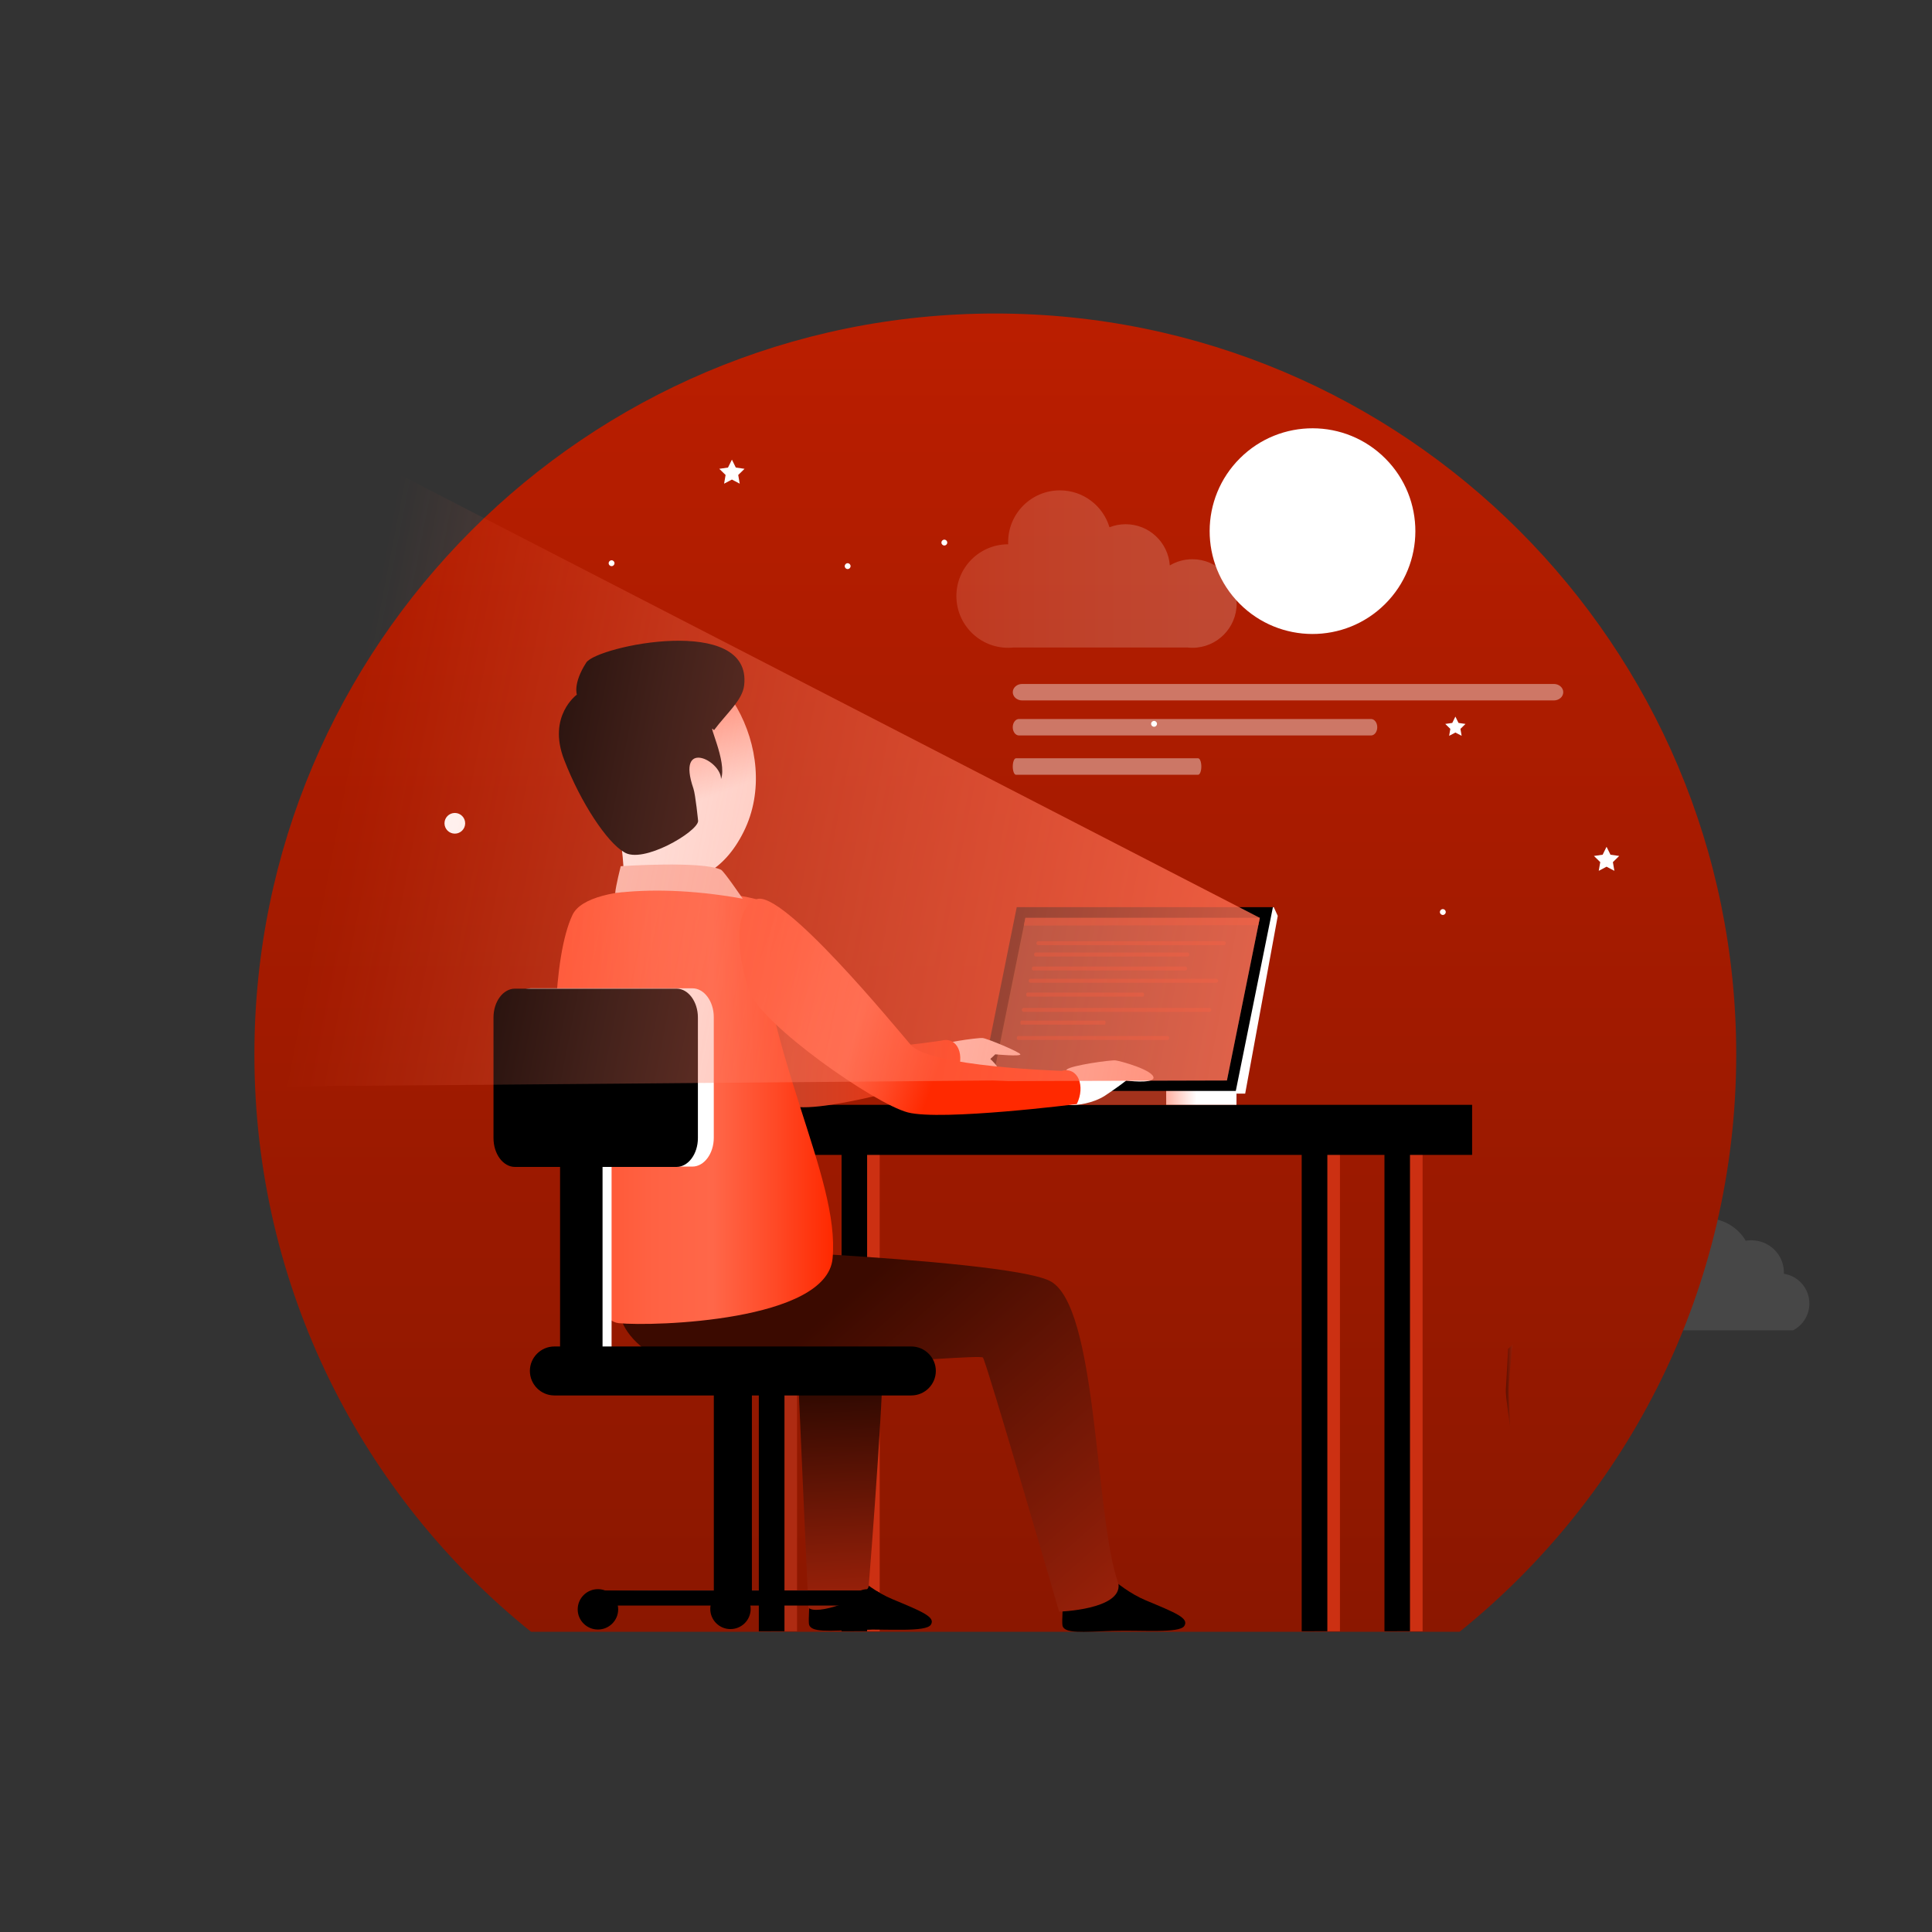<svg id="SvgjsSvg1001" width="360" height="360" xmlns="http://www.w3.org/2000/svg" version="1.1" xmlns:xlink="http://www.w3.org/1999/xlink" xmlns:svgjs="http://svgjs.com/svgjs"><rect width="100%" height="100%" fill="#333333" stroke="none"/><defs id="SvgjsDefs1002"></defs><g id="SvgjsG1008" transform="matrix(0.917,0,0,0.917,16.012,15.093)"><svg xmlns="http://www.w3.org/2000/svg" enable-background="new 0 0 800 600" viewBox="0 0 800 600" width="360" height="360"><path fill="#ffffff" d="M690.59,464.13h80.29c4.36-2.25,7.35-6.82,7.35-12.09c0-6.82-5.01-12.47-11.53-13.44	c0.01-0.22,0.02-0.44,0.02-0.67c0-7.98-6.6-14.45-14.74-14.45c-0.85,0-1.68,0.07-2.5,0.21c-3.51-6.09-10.36-10.22-18.23-10.22
	c-9.17,0-16.95,5.61-19.68,13.39c-0.86-0.17-1.75-0.27-2.65-0.27c-7.82,0-14.16,6.73-14.16,15.03c0,0.93,0.08,1.85,0.23,2.73
	c-5.92,0.38-10.6,4.91-10.6,10.45C684.39,458.87,686.91,462.39,690.59,464.13z" opacity=".1" class="colorfff svgShape"></path><linearGradient id="a" x1="410.635" x2="410.635" y1="-1.336" y2="600.908" gradientUnits="userSpaceOnUse"><stop offset="0" stop-color="#bb1e00" class="stopColor70b svgShape"></stop><stop offset="1" stop-color="#8b1700" class="stopColor00008b svgShape"></stop><stop offset="1" stop-color="#000000" class="stopColor000000 svgShape"></stop></linearGradient><path fill="url(#a)" d="M745.2,339.56C745.2,154.79,595.41,5,410.63,5C225.86,5,76.07,154.79,76.07,339.56
				c0,105.4,48.76,199.4,124.93,260.72h419.27C696.44,538.96,745.2,444.96,745.2,339.56z"></path><path fill="#ffffff" d="M503.67,209.55c0,2.06-0.65,3.72-1.45,3.72h-82.25c-0.8,0-1.45-1.67-1.45-3.72l0,0c0-2.06,0.65-3.72,1.45-3.72
		h82.25C503.02,205.83,503.67,207.5,503.67,209.55L503.67,209.55z" opacity=".4" class="colorfff svgShape"></path><defs><filter id="b" width="422" height="307" x="200" y="294" filterUnits="userSpaceOnUse"><feColorMatrix values="1 0 0 0 0  0 1 0 0 0  0 0 1 0 0  0 0 0 1 0"></feColorMatrix></filter></defs><path fill="#ffffff" d="M667.1 175.99c0 2.06-1.9 3.72-4.24 3.72h-240.1c-2.34 0-4.24-1.67-4.24-3.72l0 0c0-2.06 1.9-3.72 4.24-3.72h240.1C665.2 172.27 667.1 173.94 667.1 175.99L667.1 175.99zM583.11 191.81c0 2.06-1.26 3.72-2.81 3.72H421.32c-1.55 0-2.81-1.67-2.81-3.72l0 0c0-2.06 1.26-3.72 2.81-3.72H580.3C581.85 188.09 583.11 189.75 583.11 191.81L583.11 191.81z" opacity=".4" class="colorfff svgShape"></path><polygon fill="#ffffff" fill-rule="evenodd" points="300.72 582.47 300.72 581.61 355.79 581.61" clip-rule="evenodd" class="colorfff svgShape"></polygon><polygon fill="#ffffff" fill-rule="evenodd" points="283.53 582.47 236.15 581.61 283.53 581.61" clip-rule="evenodd" class="colorfff svgShape"></polygon><linearGradient id="d" x1="641.158" x2="644.282" y1="489.084" y2="489.084" gradientUnits="userSpaceOnUse"><stop offset=".041" stop-color="#601000" class="stopColor100060 svgShape"></stop><stop offset="1" stop-color="#962009" class="stopColor090e96 svgShape"></stop></linearGradient><path fill="url(#d)" d="M643.13,507.56c0,0-2.16-13.67-1.95-16.61c0.21-2.94,1.02-18.47,1.02-18.47l2.09-1.86c0,0-2.06,17.3-1.8,22.41
	C642.74,498.13,643.13,507.56,643.13,507.56z"></path><rect width="11.58" height="228.24" x="554.68" y="371.79" fill="#cc3012" fill-rule="evenodd" clip-rule="evenodd" class="color1289cc svgShape"></rect><rect width="11.58" height="228.24" x="548.99" y="371.79" fill-rule="evenodd" clip-rule="evenodd" fill="#000000" class="color000 svgShape"></rect><rect width="11.53" height="228.24" x="592.05" y="371.79" fill="#cc3012" fill-rule="evenodd" clip-rule="evenodd" class="color1289cc svgShape"></rect><rect width="11.53" height="228.24" x="586.36" y="371.79" fill-rule="evenodd" clip-rule="evenodd" fill="#000000" class="color000 svgShape"></rect><rect width="11.58" height="228.24" x="309.53" y="371.79" fill="#ae2b12" fill-rule="evenodd" clip-rule="evenodd" class="color125cae svgShape"></rect><rect width="11.58" height="228.24" x="303.85" y="371.79" fill-rule="evenodd" clip-rule="evenodd" fill="#000000" class="color000 svgShape"></rect><rect width="11.53" height="228.24" x="346.9" y="371.79" fill="#cc3012" fill-rule="evenodd" clip-rule="evenodd" class="color1289cc svgShape"></rect><rect width="11.53" height="228.24" x="341.22" y="371.79" fill-rule="evenodd" clip-rule="evenodd" fill="#000000" class="color000 svgShape"></rect><rect width="364.45" height="22.61" x="261.49" y="362.32" fill-rule="evenodd" clip-rule="evenodd" fill="#000000" class="color000 svgShape"></rect><linearGradient id="e" x1="407.438" x2="538.178" y1="318.561" y2="318.561" gradientUnits="userSpaceOnUse"><stop offset="0" stop-color="#ffb0a1" class="stopColora1baff svgShape"></stop><stop offset=".433" stop-color="#ffffff" class="stopColorfff svgShape"></stop></linearGradient><polygon fill="url(#e)" fill-rule="evenodd" points="424.23 280.97 536.39 273.07 538.18 277 523.47 357.25 518.3 357.25 407.44 364.05" clip-rule="evenodd"></polygon><polygon fill-rule="evenodd" points="420.31 273.07 535.99 273.07 519.2 356.2 403.51 356.2" clip-rule="evenodd" fill="#000000" class="color000 svgShape"></polygon><linearGradient id="f" x1="487.791" x2="519.543" y1="359.186" y2="359.186" gradientUnits="userSpaceOnUse"><stop offset="0" stop-color="#ffb0a1" class="stopColora1baff svgShape"></stop><stop offset=".433" stop-color="#ffffff" class="stopColorfff svgShape"></stop></linearGradient><rect width="31.75" height="6.26" x="487.79" y="356.05" fill="url(#f)" fill-rule="evenodd" clip-rule="evenodd"></rect><rect width="106.94" height="6.26" x="380.85" y="356.05" fill="#a3321c" fill-rule="evenodd" clip-rule="evenodd" class="color431ca3 svgShape"></rect><polygon fill="#592f27" fill-rule="evenodd" points="424.23 277.89 409.37 351.33 515.22 351.33 530.08 277.89" clip-rule="evenodd" class="color3f2759 svgShape"></polygon><path fill="#ffffff" fill-rule="evenodd" d="M443.71 362.32c3.58.44 11.13-.7 16.5-4.17 5.32-3.48 9.54-6.78 9.54-6.78s11.59 1.51 12.33-1.14c.32-3.54-15.02-7.73-17.15-7.98-2.19-.25-20.17 2.28-22.01 4.12C441.08 348.2 443.71 362.32 443.71 362.32zM383.78 352.23c3.58.45 11.13-.69 16.45-4.17 5.32-3.48 10.39-8.55 10.39-8.55s11.58 1.09 11.33 0c-.3-1.04-14.81-7.11-17-7.35-2.14-.25-20.17 2.29-22.01 4.13C381.1 338.11 383.78 352.23 383.78 352.23z" clip-rule="evenodd" class="colorfff svgShape"></path><path fill="#ffffff" fill-rule="evenodd" d="M404.8,338.22c1.14,1.44,8.4,6.86,7.01,8.94c-1.39,2.14-4.72,3.03-8.35,0.4c-3.63-2.63-5.91-5.72-4.92-6.76
		C399.54,339.76,404.8,338.22,404.8,338.22z" clip-rule="evenodd" class="colorfff svgShape"></path><linearGradient id="g" x1="242.597" x2="394.824" y1="314.881" y2="314.881" gradientUnits="userSpaceOnUse"><stop offset="0" stop-color="#411a13" class="stopColor311341 svgShape"></stop><stop offset=".23" stop-color="#c22f13" class="stopColor3113c2 svgShape"></stop><stop offset=".348" stop-color="#c53418" class="stopColor2f18c5 svgShape"></stop><stop offset=".493" stop-color="#cc4227" class="stopColor2927cc svgShape"></stop><stop offset=".652" stop-color="#d83d1f" class="stopColor1f40d8 svgShape"></stop><stop offset=".822" stop-color="#e93512" class="stopColor1263e9 svgShape"></stop><stop offset=".998" stop-color="#ff2900" class="stopColor008fff svgShape"></stop><stop offset="1" stop-color="#ff2900" class="stopColor0090ff svgShape"></stop></linearGradient><path fill="url(#g)" fill-rule="evenodd" d="M250.31,266.61c-11.03,4.47-8.4,25.74-3.38,41c4.97,15.26,56.5,51.28,71.76,55.26
		c15.26,3.93,74.44-14.56,74.44-14.56c4.02-8.2,0.55-16.9-6.76-15.01c0,0-57.69,9.04-66.34-0.94
		C313.07,324.35,261.99,261.89,250.31,266.61z" clip-rule="evenodd"></path><linearGradient id="h" x1="260.194" x2="287.175" y1="196.16" y2="267.796" gradientUnits="userSpaceOnUse"><stop offset="0" stop-color="#ffb0a1" class="stopColora1baff svgShape"></stop><stop offset=".433" stop-color="#ffffff" class="stopColorfff svgShape"></stop></linearGradient><path fill="url(#h)" fill-rule="evenodd" d="M297.02,238.98c-18.04,36.32-55.11,24.2-63.85-10.53c-8.75-34.69-11.03-64.65,19.38-69.92
		C285.59,152.81,315.11,202.65,297.02,238.98z" clip-rule="evenodd"></path><path fill="#ffffff" fill-rule="evenodd" d="M240.57,239.78c3.43,10.78,2.38,39.7,2.38,39.7s48.8,14.21,47.31,7.65c-5.96-26.59-8.99-49.84-14.46-54.71
		C271.28,228.44,260.15,241.81,240.57,239.78z" clip-rule="evenodd" class="colorfff svgShape"></path><path fill-rule="evenodd" d="M340,567.15c0,0,10.48,12.67,24.05,18.34c13.57,5.67,19.68,8.1,17.49,11.58c-2.19,3.48-19.58,1.84-32.7,2.29
		c-13.07,0.45-21.91,1.44-22.36-2.73c-0.45-4.12,1.64-27.03,1.64-27.03L340,567.15z" clip-rule="evenodd" fill="#000000" class="color000 svgShape"></path><linearGradient id="i" x1="340.829" x2="345.481" y1="474.88" y2="581.868" gradientUnits="userSpaceOnUse"><stop offset=".041" stop-color="#220600" class="stopColor100022 svgShape"></stop><stop offset="1" stop-color="#962009" class="stopColor090e96 svgShape"></stop></linearGradient><path fill="url(#i)" fill-rule="evenodd" d="M320.92,468.56c0.5,14.21,5.32,120.78,5.32,120.78c3.37,3.89,25.65-4.1,27.21-9.51
		c0,0,9.56-118.63,5.83-119.18C355.61,460.16,320.92,468.56,320.92,468.56z" clip-rule="evenodd"></path><path fill-rule="evenodd" d="M454.5,567.65c0,0,10.49,12.67,24,18.39c13.57,5.67,19.68,8.05,17.49,11.58c-2.19,3.48-19.58,1.79-32.65,2.24
		c-13.12,0.45-21.96,1.44-22.41-2.68c-0.45-4.17,1.64-27.08,1.64-27.08L454.5,567.65z" clip-rule="evenodd" fill="#000000" class="color000 svgShape"></path><linearGradient id="j" x1="334.145" x2="458.197" y1="446.239" y2="587.658" gradientUnits="userSpaceOnUse"><stop offset=".041" stop-color="#3b0a00" class="stopColor10003b svgShape"></stop><stop offset="1" stop-color="#962009" class="stopColor090e96 svgShape"></stop></linearGradient><path fill="url(#j)" fill-rule="evenodd" d="M248.62,425.67c-1.59,11.08-18.44,28.43,2.09,45.77c20.52,17.34,152.66,2.68,154.35,5.02
		c1.69,2.29,34.39,114.72,34.39,114.72s28.29-0.89,26.81-12.47c-10.92-30.16-9.12-126.45-31.23-136.99
		C412.95,431.19,248.62,425.67,248.62,425.67z" clip-rule="evenodd"></path><linearGradient id="k" x1="211.814" x2="337.41" y1="363.16" y2="363.16" gradientUnits="userSpaceOnUse"><stop offset="0" stop-color="#ff5433" class="stopColor7633ff svgShape"></stop><stop offset=".159" stop-color="#ff5837" class="stopColor7137ff svgShape"></stop><stop offset=".353" stop-color="#ff6243" class="stopColor6243ff svgShape"></stop><stop offset=".568" stop-color="#ff6749" class="stopColor4957ff svgShape"></stop><stop offset=".794" stop-color="#ff4926" class="stopColor2672ff svgShape"></stop><stop offset="1" stop-color="#ff2900" class="stopColor0090ff svgShape"></stop></linearGradient><path fill="url(#k)" fill-rule="evenodd" d="M302.78,269.49c-18.93-5.02-75.51-9.07-83.09,7.11c-17.6,37.57-3.59,181.93,20.91,184.31
		c15.75,1.54,93.93-0.85,96.56-29.22C340.6,394.37,306.06,340.4,302.78,269.49z" clip-rule="evenodd"></path><rect width="19.18" height="95.21" x="218.18" y="387.29" fill="#ffffff" fill-rule="evenodd" clip-rule="evenodd" class="colorfff svgShape"></rect><rect width="19.18" height="95.21" x="214.1" y="386.52" fill-rule="evenodd" clip-rule="evenodd" fill="#000000" class="color000 svgShape"></rect><linearGradient id="l" x1="299.975" x2="445.298" y1="304.053" y2="355.219" gradientUnits="userSpaceOnUse"><stop offset="0" stop-color="#ff5433" class="stopColor7633ff svgShape"></stop><stop offset=".097" stop-color="#ff5837" class="stopColor7137ff svgShape"></stop><stop offset=".216" stop-color="#ff6243" class="stopColor6243ff svgShape"></stop><stop offset=".346" stop-color="#ff6749" class="stopColor4957ff svgShape"></stop><stop offset=".484" stop-color="#ff4926" class="stopColor2672ff svgShape"></stop><stop offset=".61" stop-color="#ff2900" class="stopColor0090ff svgShape"></stop></linearGradient><path fill="url(#l)" fill-rule="evenodd" d="M302.78,269.49c-11.03,4.47-8.45,25.79-3.43,41.05c5.02,15.21,56.55,51.23,71.81,55.21
		c15.26,3.93,76.28-3.77,76.28-3.77c3.98-8.2,0.55-16.9-6.81-15.01c0,0-59.53-1.74-68.18-11.73
		C365.55,327.23,314.41,264.77,302.78,269.49z" clip-rule="evenodd"></path><path fill-rule="evenodd" d="M283.6,193.16c-3.53-4.47,6.11,14.21,3.18,22.06c0.05-8.4-20.32-18.54-12.47,4.27
		c0.95,2.78,2.13,14.67,2.13,14.67c-0.2,4.9-25.26,19.7-33.53,14c-7.5-4.37-19.38-21.96-26.98-41.69
		c-7.65-19.73,5.76-29.37,5.76-29.37s-1.84-5.02,4.22-14.46c4.72-7.45,75.09-22.21,71.31,10.28
		C296.42,179.64,289.37,185.46,283.6,193.16z" clip-rule="evenodd" fill="#000000" class="color000 svgShape"></path><path fill="#ffffff" fill-rule="evenodd" d="M200.88,309.7h72.99c5.28,0,9.64,5.86,9.64,13.02v54.46c0,7.16-4.36,13.02-9.64,13.02h-72.99
		c-5.32,0-9.67-5.86-9.67-13.02v-54.46C191.21,315.56,195.56,309.7,200.88,309.7z" clip-rule="evenodd" class="colorfff svgShape"></path><path fill-rule="evenodd" d="M193.71,309.86h72.99c5.28,0,9.64,5.86,9.64,13.02v54.46c0,7.16-4.36,13.02-9.64,13.02h-72.99
		c-5.32,0-9.67-5.86-9.67-13.02v-54.46C184.03,315.72,188.39,309.86,193.71,309.86z" clip-rule="evenodd" fill="#000000" class="color000 svgShape"></path><rect width="17.19" height="97.05" x="283.53" y="486.65" fill-rule="evenodd" clip-rule="evenodd" fill="#000000" class="color000 svgShape"></rect><rect width="124.88" height="6.81" x="230.8" y="581.61" fill-rule="evenodd" clip-rule="evenodd" fill="#000000" class="color000 svgShape"></rect><path fill-rule="evenodd" d="M353.05 599.25c5.07 0 9.14-4.08 9.14-9.09 0-5.07-4.07-9.14-9.14-9.14-5.02 0-9.09 4.07-9.09 9.14C343.95 595.18 348.03 599.25 353.05 599.25zM291.02 599.05c5.07 0 9.14-4.08 9.14-9.09 0-5.07-4.08-9.14-9.14-9.14-5.02 0-9.09 4.07-9.09 9.14C281.92 594.97 286 599.05 291.02 599.05zM231.2 599.25c5.02 0 9.14-4.08 9.14-9.09 0-5.07-4.12-9.14-9.14-9.14-5.02 0-9.14 4.07-9.14 9.14C222.06 595.18 226.18 599.25 231.2 599.25zM211.5 471.44h161.2c6.11 0 11.08 4.97 11.08 11.03 0 6.11-4.97 11.08-11.08 11.08H211.5c-6.06 0-11.03-4.97-11.03-11.08C200.47 476.41 205.44 471.44 211.5 471.44z" clip-rule="evenodd" fill="#000000" class="color000 svgShape"></path><path fill="#fac6bc" fill-rule="evenodd" d="M238.99,266.69c0.25-3.18,2.5-12.13,2.5-12.13s36.57-2.49,45.27,1.59c1.36,0.64,9.81,13.09,9.81,13.09
		C273.51,265.06,253.78,264.86,238.99,266.69z" clip-rule="evenodd" class="colorbcd8fa svgShape"></path><polygon fill="#91311e" fill-rule="evenodd" points="424.23 277.89 530.08 277.89 529.41 281.18 423.53 281.38" clip-rule="evenodd" class="color1e8191 svgShape"></polygon><path fill="#91311e" fill-rule="evenodd" d="M514.68 289.33c0 .5-.4.9-.9.9h-83.69c-.5 0-.9-.4-.9-.9l0 0c0-.5.4-.9.9-.9h83.69C514.28 288.43 514.68 288.83 514.68 289.33L514.68 289.33zM498.24 294.44c0 .5-.33.9-.74.9h-68.61c-.41 0-.74-.4-.74-.9l0 0c0-.5.33-.9.74-.9h68.61C497.91 293.54 498.24 293.95 498.24 294.44L498.24 294.44zM497.22 300.76c0 .5-.33.9-.74.9h-68.61c-.41 0-.74-.4-.74-.9l0 0c0-.5.33-.9.74-.9h68.61C496.89 299.86 497.22 300.26 497.22 300.76L497.22 300.76zM511.27 306.29c0 .5-.4.9-.9.9h-83.78c-.5 0-.9-.4-.9-.9l0 0c0-.5.4-.9.9-.9h83.78C510.87 305.39 511.27 305.8 511.27 306.29L511.27 306.29zM508.17 319.46c0 .5-.4.9-.9.9h-83.78c-.5 0-.9-.4-.9-.9l0 0c0-.5.4-.9.9-.9h83.78C507.76 318.56 508.17 318.96 508.17 319.46L508.17 319.46zM477.84 312.54c0 .5-.25.9-.56.9h-52.15c-.31 0-.56-.4-.56-.9l0 0c0-.5.25-.9.56-.9h52.15C477.59 311.64 477.84 312.04 477.84 312.54L477.84 312.54zM460.41 325.2c0 .5-.18.9-.4.9h-37.65c-.22 0-.4-.4-.4-.9l0 0c0-.5.18-.9.4-.9H460C460.23 324.3 460.41 324.7 460.41 325.2L460.41 325.2zM489.15 332.14c0 .5-.32.9-.72.9h-67.4c-.4 0-.72-.4-.72-.9l0 0c0-.5.33-.9.72-.9h67.4C488.82 331.24 489.15 331.64 489.15 332.14L489.15 332.14z" clip-rule="evenodd" class="color1e8191 svgShape"></path><g fill="#000000" class="color000 svgShape"><path fill="#ffffff" d="M388.94 108.43c0 .73-.59 1.32-1.32 1.32-.73 0-1.32-.59-1.32-1.32 0-.73.59-1.32 1.32-1.32C388.35 107.11 388.94 107.7 388.94 108.43zM483.64 190.28c0 .73-.59 1.32-1.32 1.32s-1.33-.59-1.33-1.32c0-.73.59-1.32 1.33-1.32S483.64 189.54 483.64 190.28zM345.28 119.07c0 .73-.59 1.32-1.32 1.32-.73 0-1.32-.59-1.32-1.32 0-.73.59-1.33 1.32-1.33C344.69 117.75 345.28 118.34 345.28 119.07zM238.68 117.75c0 .73-.59 1.32-1.32 1.32-.73 0-1.32-.59-1.32-1.32 0-.73.59-1.32 1.32-1.32C238.09 116.42 238.68 117.02 238.68 117.75zM614.04 275.26c0 .73-.59 1.32-1.32 1.32s-1.33-.59-1.33-1.32.59-1.32 1.33-1.32S614.04 274.53 614.04 275.26z" class="colorfff svgShape"></path><polygon fill="#ffffff" points="618.39 187.01 619.8 189.87 622.95 190.32 620.67 192.55 621.21 195.69 618.39 194.21 615.57 195.69 616.1 192.55 613.82 190.32 616.98 189.87" class="colorfff svgShape"></polygon><polygon fill="#ffffff" points="291.7 70.98 293.46 74.55 297.4 75.12 294.55 77.9 295.22 81.83 291.7 79.97 288.17 81.83 288.84 77.9 285.99 75.12 289.93 74.55" class="colorfff svgShape"></polygon><polygon fill="#ffffff" points="686.65 245.8 688.42 249.37 692.36 249.94 689.51 252.72 690.18 256.65 686.65 254.79 683.13 256.65 683.8 252.72 680.95 249.94 684.89 249.37" class="colorfff svgShape"></polygon><circle cx="166.58" cy="235.19" r="4.67" fill="#ffffff" class="colorfff svgShape"></circle><defs><filter id="m" width="92.89" height="92.89" x="507.42" y="56.82" filterUnits="userSpaceOnUse"><feFlood flood-color="#fff" flood-opacity="1" result="back"></feFlood><feBlend in="SourceGraphic" in2="back"></feBlend></filter></defs><mask id="o" width="92.89" height="92.89" x="507.42" y="56.82" maskUnits="userSpaceOnUse"><g filter="url(#m)" fill="#000000" class="color000 svgShape"><defs><filter id="n" width="92.89" height="92.89" x="507.42" y="56.82" filterUnits="userSpaceOnUse"><feFlood flood-color="#fff" flood-opacity="1" result="back"></feFlood><feBlend in="SourceGraphic" in2="back"></feBlend></filter></defs><linearGradient id="p" x1="212.569" x2="289.79" y1="309.947" y2="361.592" gradientTransform="scale(-1 1) rotate(44.854 128.14 -754.315)" gradientUnits="userSpaceOnUse"><stop offset="0" stop-color="#4d4d4d" class="stopColor4d4d4d svgShape"></stop><stop offset=".293" stop-color="#898989" class="stopColor898989 svgShape"></stop><stop offset=".628" stop-color="#c8c8c8" class="stopColorc8c8c8 svgShape"></stop><stop offset=".873" stop-color="#f0f0f0" class="stopColorf0f0f0 svgShape"></stop><stop offset="1" stop-color="#ffffff" class="stopColorfff svgShape"></stop></linearGradient><path fill="url(#p)" d="M520.94,136.02c18.1,18.18,47.5,18.26,65.69,0.17c18.18-18.09,18.26-47.5,0.17-65.68
				c-18.09-18.18-47.5-18.26-65.68-0.17C502.93,88.43,502.85,117.84,520.94,136.02z" mask="url(#o)"></path></g></mask><path fill="#ffffff" d="M520.94,136.02c18.1,18.18,47.5,18.26,65.69,0.17c18.18-18.09,18.26-47.5,0.17-65.68
		c-18.09-18.18-47.5-18.26-65.68-0.17C502.93,88.43,502.85,117.84,520.94,136.02z" class="colorfff svgShape"></path></g><linearGradient id="q" x1="112.784" x2="627.311" y1="214.635" y2="314.649" gradientUnits="userSpaceOnUse"><stop offset=".004" stop-color="#ff5433" stop-opacity="0" class="stopColor7633ff svgShape"></stop><stop offset=".092" stop-color="#ff6d51" stop-opacity=".088" class="stopColor7051ff svgShape"></stop><stop offset=".263" stop-color="#ff7f66" stop-opacity=".26" class="stopColor6685ff svgShape"></stop><stop offset=".43" stop-color="#ff785e" stop-opacity=".428" class="stopColor5eb1ff svgShape"></stop><stop offset=".591" stop-color="#ff7257" stop-opacity=".589" class="stopColor57d3ff svgShape"></stop><stop offset=".743" stop-color="#ff6f53" stop-opacity=".742" class="stopColor53ebff svgShape"></stop><stop offset=".883" stop-color="#ff6c50" stop-opacity=".883" class="stopColor50faff svgShape"></stop><stop offset="1" stop-color="#ff6c4f" class="stopColor4fffff svgShape"></stop></linearGradient><polyline fill="url(#q)" points="83.42 354.06 409.37 351.33 416.59 351.6 515.22 351.33 515.22 351.33 515.22 351.33 515.22 351.33 515.22 351.33 530.08 277.89 530.08 277.89 133.49 73.52"></polyline><linearGradient id="r" x1="421.948" x2="421.948" y1="339.506" y2="339.506" gradientUnits="userSpaceOnUse"><stop offset=".004" stop-color="#ff5433" stop-opacity="0" class="stopColor7633ff svgShape"></stop><stop offset=".092" stop-color="#ff6d51" stop-opacity=".088" class="stopColor7051ff svgShape"></stop><stop offset=".263" stop-color="#ff7f66" stop-opacity=".26" class="stopColor6685ff svgShape"></stop><stop offset=".43" stop-color="#ff785e" stop-opacity=".428" class="stopColor5eb1ff svgShape"></stop><stop offset=".591" stop-color="#ff7257" stop-opacity=".589" class="stopColor57d3ff svgShape"></stop><stop offset=".743" stop-color="#ff6f53" stop-opacity=".742" class="stopColor53ebff svgShape"></stop><stop offset=".883" stop-color="#ff6c50" stop-opacity=".883" class="stopColor50faff svgShape"></stop><stop offset="1" stop-color="#ff6c4f" class="stopColor4fffff svgShape"></stop></linearGradient><path fill="url(#r)" d="M421.95,339.51"></path><linearGradient id="s" x1="393.064" x2="519.623" y1="120.397" y2="120.397" gradientUnits="userSpaceOnUse"><stop offset="0" stop-color="#ffb0a1" class="stopColora1baff svgShape"></stop><stop offset=".089" stop-color="#ffb9ac" class="stopColoracc2ff svgShape"></stop><stop offset=".499" stop-color="#ffdfd9" class="stopColord9e3ff svgShape"></stop><stop offset=".816" stop-color="#fff7f5" class="stopColorf5f7ff svgShape"></stop><stop offset="1" stop-color="#ffffff" class="stopColorfff svgShape"></stop></linearGradient><path fill="url(#s)" d="M499.63,115.95c-3.73,0-7.22,1.02-10.2,2.8c-0.71-10.4-9.37-18.61-19.94-18.61c-2.58,0-5.04,0.49-7.3,1.38
	c-2.88-9.64-11.81-16.67-22.39-16.67c-12.9,0-23.37,10.46-23.37,23.37c0,0.33,0.01,0.66,0.03,0.98c-0.01,0-0.02,0-0.03,0
	c-12.9,0-23.37,10.46-23.37,23.37c0,12.9,10.46,23.37,23.37,23.37c0.81,0,1.6-0.04,2.39-0.12h78.63c0.72,0.08,1.44,0.12,2.18,0.12
	c11.04,0,19.99-8.95,19.99-19.99C519.62,124.9,510.67,115.95,499.63,115.95z" opacity=".2"></path></svg></g></svg>